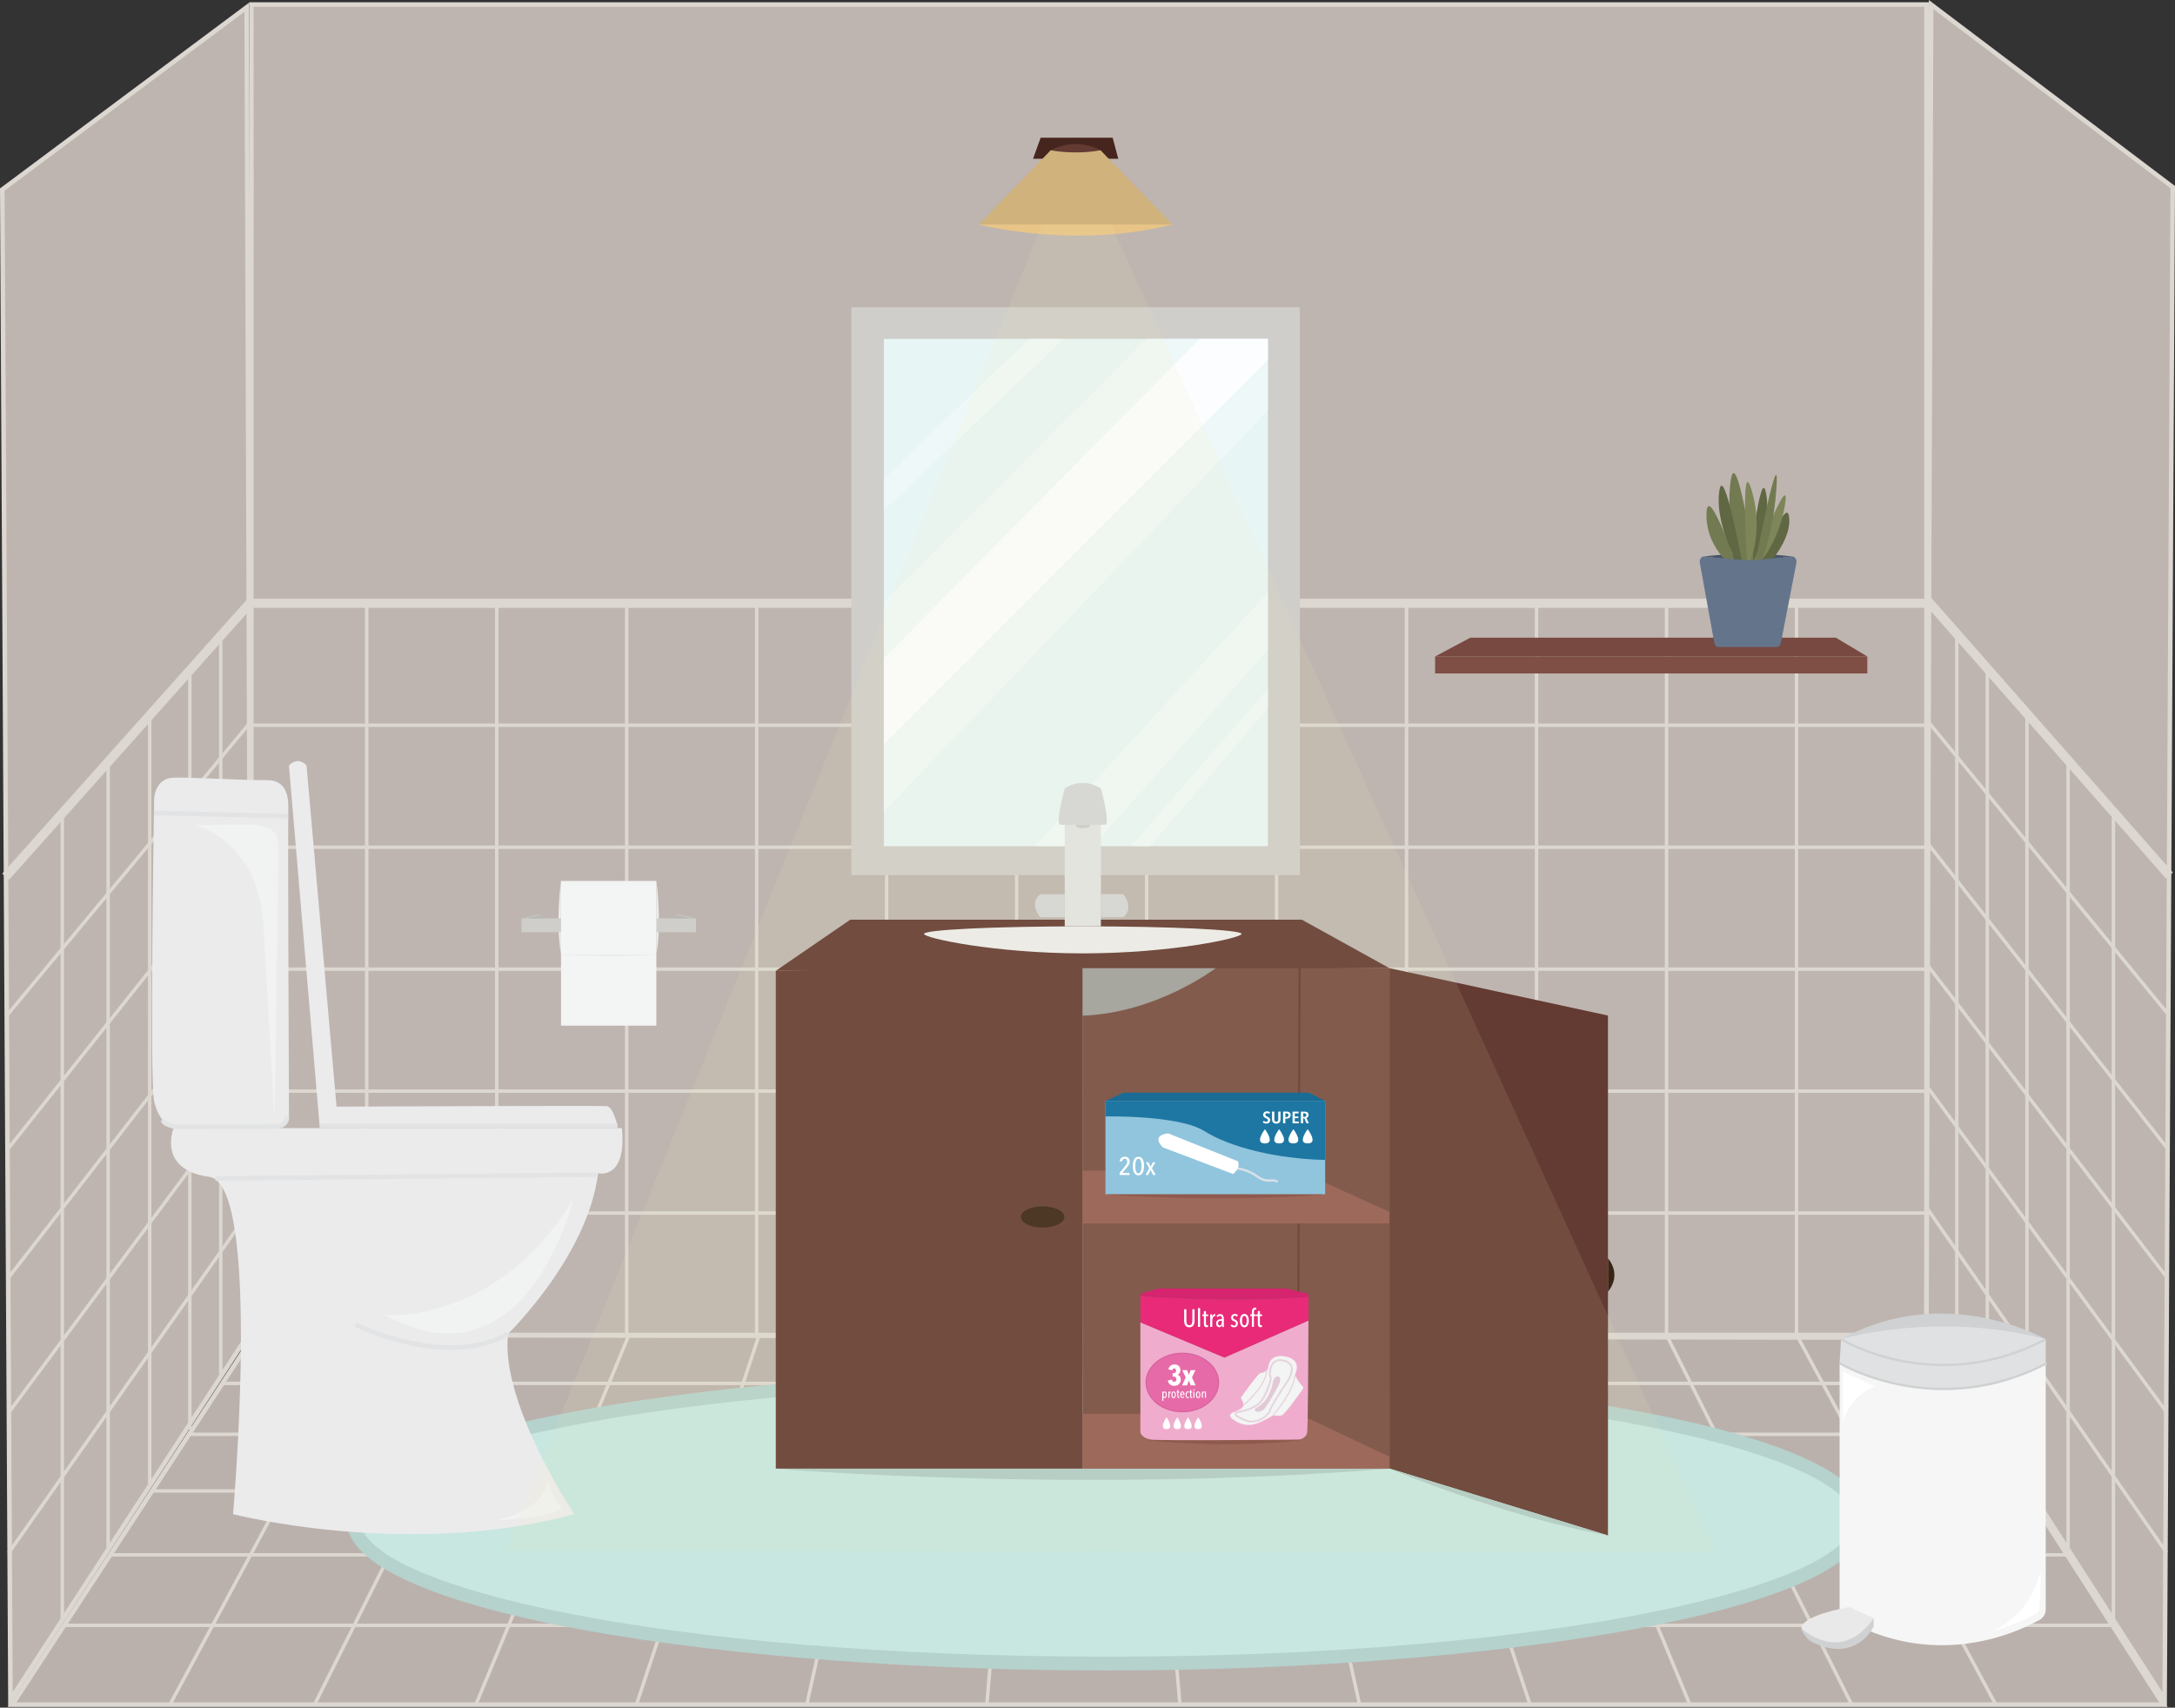 <svg id="badevaerelse" xmlns="http://www.w3.org/2000/svg" viewBox="0 0 474.76 372.7">
  <rect x="0" y="0" width="474.76" height="372.7" fill="#333333" stroke="none"/>
  <defs>
    <style>
      .cls-1 {
        fill: #bab1ad;
      }

      .cls-2 {
        fill: #7e8659;
      }

      .cls-3 {
        fill: #d9dfe8;
      }

      .cls-4 {
        fill: #e6d3dd;
      }

      .cls-5 {
        fill: #9e9f9d;
      }

      .cls-6 {
        fill: #45251d;
      }

      .cls-7 {
        fill: #e76aa8;
      }

      .cls-8 {
        fill: #e9e9ea;
      }

      .cls-9 {
        fill: #cfceca;
      }

      .cls-10 {
        fill: #f6f6f6;
      }

      .cls-11 {
        fill: #b5d2cd;
      }

      .cls-12 {
        fill: #eff8f8;
      }

      .cls-13 {
        fill: #d4256e;
      }

      .cls-14 {
        fill: none;
        stroke: #cfd1d2;
        stroke-miterlimit: 10;
        stroke-width: .5px;
      }

      .cls-15 {
        fill: #cacbcd;
      }

      .cls-16 {
        fill: #90c5dd;
      }

      .cls-17 {
        fill: #e82a78;
      }

      .cls-18 {
        fill: #ebebec;
      }

      .cls-19 {
        fill: #f1f2f2;
      }

      .cls-20 {
        fill: #784940;
      }

      .cls-21 {
        fill: #afcbc6;
      }

      .cls-22 {
        fill: #8f594e;
      }

      .cls-23 {
        fill: #3a2515;
      }

      .cls-24 {
        fill: #ededee;
      }

      .cls-25 {
        fill: #fff;
      }

      .cls-26 {
        fill: #5f6743;
      }

      .cls-27 {
        fill: #d7639d;
      }

      .cls-28 {
        fill: #e2e3e4;
      }

      .cls-29 {
        fill: #f3f4f4;
      }

      .cls-30 {
        fill: #c4c4c1;
      }

      .cls-31 {
        fill: #1e77a3;
      }

      .cls-32 {
        fill: #d4d6d7;
      }

      .cls-33 {
        fill: #b9b9b6;
      }

      .cls-34 {
        opacity: .1;
      }

      .cls-35 {
        fill: #d0b37c;
      }

      .cls-36 {
        fill: #e8f5f5;
      }

      .cls-37 {
        fill: #485568;
      }

      .cls-38 {
        fill: #f0accd;
      }

      .cls-39 {
        fill: #764b42;
      }

      .cls-40 {
        fill: #e1c9d5;
      }

      .cls-41 {
        fill: #64748b;
      }

      .cls-42 {
        fill: #945b51;
      }

      .cls-43 {
        fill: #e8c487;
      }

      .cls-44 {
        fill: #dcd7d0;
      }

      .cls-45 {
        fill: #f7e9af;
      }

      .cls-46 {
        fill: #cfd1d2;
      }

      .cls-47 {
        fill: #7f4e44;
      }

      .cls-48 {
        fill: #e0e1e2;
      }

      .cls-49 {
        fill: #beb5b0;
      }

      .cls-50 {
        fill: #fbfdff;
      }

      .cls-51 {
        fill: #1a6c95;
      }

      .cls-52 {
        fill: #c7e7e0;
      }

      .cls-53 {
        fill: #633b33;
      }

      .cls-54 {
        fill: #727a51;
      }

      .cls-55 {
        fill: #a59d9a;
      }
    </style>
  </defs>
  <g id="baggrund">
    <g id="sidevaeg_venstre">
      <g>
        <polygon class="cls-49" points="53.85 1.6 .5 41.37 2.28 370.97 54.87 290.24 53.85 1.6"/>
        <path class="cls-44" d="M1.79,372.64L0,41.12,54.34.6l1.03,289.78-.08.12L1.79,372.64ZM1,41.62l1.77,327.68,51.59-79.21L53.35,2.59,1,41.62Z"/>
      </g>
      <g>
        <line class="cls-55" x1="54.78" y1="263.85" x2="1.86" y2="338.94"/>
        <rect class="cls-44" x="-17.61" y="301.02" width="91.86" height=".75" transform="translate(-234.45 151.08) rotate(-54.86)"/>
      </g>
      <g>
        <line class="cls-55" x1="54.78" y1="237.27" x2="1.78" y2="308.39"/>
        <rect class="cls-44" x="-16.07" y="272.45" width="88.69" height=".75" transform="translate(-207.54 132.74) rotate(-53.37)"/>
      </g>
      <g>
        <line class="cls-55" x1="54.78" y1="210.68" x2="1.78" y2="278.91"/>
        <rect class="cls-44" x="-14.91" y="244.42" width="86.39" height=".75" transform="translate(-182.46 117.07) rotate(-52.19)"/>
      </g>
      <g>
        <line class="cls-55" x1="54.78" y1="184.1" x2="1.86" y2="250.57"/>
        <rect class="cls-44" x="-14.16" y="216.96" width="84.96" height=".75" transform="translate(-159.41 104.22) rotate(-51.5)"/>
      </g>
      <g>
        <line class="cls-55" x1="54.66" y1="157.65" x2="1.48" y2="221.65"/>
        <rect class="cls-44" x="-13.54" y="189.27" width="83.22" height=".75" transform="translate(-135.74 90.05) rotate(-50.28)"/>
      </g>
      <g>
        <line class="cls-55" x1="54.87" y1="131.25" x2="1.23" y2="191.36"/>
        <rect class="cls-44" x="-12.23" y="160.31" width="80.56" height="2" transform="translate(-110.97 74.81) rotate(-48.25)"/>
      </g>
      <rect class="cls-44" x="13.22" y="178.12" width=".75" height="175.48"/>
      <rect class="cls-44" x="23.23" y="165.81" width=".75" height="172.43"/>
      <rect class="cls-44" x="32.3" y="156.21" width=".75" height="168.09"/>
      <rect class="cls-44" x="41.06" y="145.47" width=".75" height="166.49"/>
      <rect class="cls-44" x="47.81" y="137.74" width=".75" height="162.76"/>
    </g>
    <g id="bagvaeg">
      <g>
        <rect class="cls-49" x="54.87" y="1" width="365.65" height="290.37"/>
        <path class="cls-44" d="M421.01,291.88H54.37V.5h366.65v291.37ZM55.37,290.88h364.65V1.5H55.37v289.37Z"/>
      </g>
      <rect class="cls-44" x="54.64" y="130.67" width="365.88" height="2"/>
      <rect class="cls-44" x="54.75" y="157.91" width="365.88" height=".75"/>
      <rect class="cls-44" x="54.75" y="184.53" width="365.88" height=".75"/>
      <rect class="cls-44" x="54.64" y="211.15" width="365.88" height=".75"/>
      <rect class="cls-44" x="54.64" y="237.76" width="365.88" height=".75"/>
      <rect class="cls-44" x="54.64" y="264.38" width="365.88" height=".75"/>
      <rect class="cls-44" x="79.67" y="131.67" width=".75" height="159.71"/>
      <rect class="cls-44" x="108.05" y="131.67" width=".75" height="159.71"/>
      <rect class="cls-44" x="136.42" y="131.67" width=".75" height="159.71"/>
      <rect class="cls-44" x="164.79" y="131.67" width=".75" height="159.71"/>
      <rect class="cls-44" x="193.16" y="131.67" width=".75" height="159.71"/>
      <rect class="cls-44" x="221.54" y="131.67" width=".75" height="159.71"/>
      <rect class="cls-44" x="249.91" y="131.67" width=".75" height="159.71"/>
      <rect class="cls-44" x="278.28" y="131.67" width=".75" height="159.71"/>
      <rect class="cls-44" x="306.65" y="131.67" width=".75" height="159.71"/>
      <rect class="cls-44" x="335.02" y="131.67" width=".75" height="159.71"/>
      <rect class="cls-44" x="363.4" y="131.67" width=".75" height="159.71"/>
      <rect class="cls-44" x="391.77" y="131.67" width=".75" height="159.71"/>
    </g>
    <g id="sidevaeg_hoejre">
      <g>
        <polygon class="cls-49" points="421.52 1 474.26 40.84 472.5 371.01 420.51 290.14 421.52 1"/>
        <path class="cls-44" d="M472.99,372.7l-52.98-82.41v-.15S421.03,0,421.03,0l53.73,40.59v.25s-1.77,331.86-1.77,331.86ZM421.02,290l51,79.33,1.75-328.24L422.02,2l-1.01,287.99Z"/>
      </g>
      <g>
        <line class="cls-55" x1="420.6" y1="263.71" x2="472.92" y2="338.93"/>
        <rect class="cls-44" x="446.39" y="255.51" width=".75" height="91.62" transform="translate(-92.06 309.01) rotate(-34.82)"/>
      </g>
      <g>
        <line class="cls-55" x1="420.6" y1="237.08" x2="472.99" y2="308.32"/>
        <rect class="cls-44" x="446.42" y="228.48" width=".75" height="88.43" transform="translate(-74.71 317.69) rotate(-36.33)"/>
      </g>
      <g>
        <line class="cls-55" x1="420.6" y1="210.45" x2="472.99" y2="278.79"/>
        <rect class="cls-44" x="446.42" y="201.56" width=".75" height="86.11" transform="translate(-56.62 322.3) rotate(-37.47)"/>
      </g>
      <g>
        <line class="cls-55" x1="420.6" y1="183.82" x2="472.92" y2="250.41"/>
        <rect class="cls-44" x="446.39" y="174.77" width=".75" height="84.68" transform="translate(-38.68 322.38) rotate(-38.15)"/>
      </g>
      <g>
        <line class="cls-55" x1="420.72" y1="157.32" x2="473.3" y2="221.43"/>
        <rect class="cls-44" x="446.63" y="147.92" width=".75" height="82.92" transform="translate(-18.71 326.42) rotate(-39.36)"/>
      </g>
      <g>
        <line class="cls-55" x1="420.64" y1="130.93" x2="473.54" y2="191.09"/>
        <rect class="cls-44" x="446.09" y="120.96" width="2" height="80.11" transform="translate(5.02 335.35) rotate(-41.33)"/>
      </g>
      <g>
        <line class="cls-55" x1="461.31" y1="353.61" x2="461.31" y2="177.83"/>
        <rect class="cls-44" x="460.94" y="177.83" width=".75" height="175.78"/>
      </g>
      <g>
        <line class="cls-55" x1="451.42" y1="338.23" x2="451.42" y2="165.5"/>
        <rect class="cls-44" x="451.05" y="165.5" width=".75" height="172.73"/>
      </g>
      <g>
        <line class="cls-55" x1="442.45" y1="324.27" x2="442.45" y2="155.88"/>
        <rect class="cls-44" x="442.07" y="155.88" width=".75" height="168.38"/>
      </g>
      <g>
        <line class="cls-55" x1="433.79" y1="311.91" x2="433.79" y2="145.13"/>
        <rect class="cls-44" x="433.41" y="145.13" width=".75" height="166.78"/>
      </g>
      <g>
        <line class="cls-55" x1="427.12" y1="300.42" x2="427.12" y2="137.38"/>
        <rect class="cls-44" x="426.75" y="137.38" width=".75" height="163.05"/>
      </g>
    </g>
    <g id="gulv">
      <g>
        <polygon class="cls-1" points="2.66 372.06 55.45 291.38 420.76 291.95 472.21 372.06 2.66 372.06"/>
        <path class="cls-44" d="M473.12,372.55H1.74l53.44-81.68h.27l365.59.58,52.08,81.1ZM3.59,371.55h467.7l-50.8-79.1-364.77-.58L3.59,371.55Z"/>
      </g>
      <g>
        <line class="cls-55" x1="37.23" y1="371.77" x2="80.39" y2="291.66"/>
        <rect class="cls-44" x="13.32" y="331.34" width="90.99" height=".75" transform="translate(-261.14 226.23) rotate(-61.7)"/>
      </g>
      <g>
        <line class="cls-55" x1="68.63" y1="372.06" x2="108.76" y2="291.95"/>
        <rect class="cls-44" x="43.9" y="331.63" width="89.59" height=".75" transform="translate(-247.88 262.66) rotate(-63.4)"/>
      </g>
      <g>
        <line class="cls-55" x1="103.97" y1="371.83" x2="137.13" y2="291.73"/>
        <rect class="cls-44" x="77.21" y="331.41" width="86.69" height=".75" transform="translate(-232.11 316.23) rotate(-67.51)"/>
      </g>
      <g>
        <line class="cls-55" x1="138.94" y1="372.06" x2="165.51" y2="291.95"/>
        <rect class="cls-44" x="110.03" y="331.63" width="84.39" height=".75" transform="translate(-210.83 371.88) rotate(-71.64)"/>
      </g>
      <g>
        <line class="cls-55" x1="215.43" y1="371.77" x2="222.25" y2="291.66"/>
        <polygon class="cls-44" points="215.8 371.8 215.05 371.73 221.88 291.63 222.62 291.7 215.8 371.8"/>
      </g>
      <g>
        <line class="cls-55" x1="257.52" y1="371.83" x2="250.7" y2="291.73"/>
        <rect class="cls-44" x="253.74" y="291.59" width=".75" height="80.39" transform="translate(-27.24 22.76) rotate(-4.87)"/>
      </g>
      <g>
        <line class="cls-55" x1="176.14" y1="371.83" x2="193.88" y2="291.73"/>
        <rect class="cls-44" x="143.99" y="331.41" width="82.04" height=".75" transform="translate(-178.91 440.72) rotate(-77.52)"/>
      </g>
      <g>
        <line class="cls-55" x1="435.64" y1="371.98" x2="392.48" y2="291.88"/>
        <rect class="cls-44" x="413.69" y="286.44" width=".75" height="90.99" transform="translate(-107.9 236.11) rotate(-28.31)"/>
      </g>
      <g>
        <line class="cls-55" x1="404.24" y1="372.13" x2="364.11" y2="292.03"/>
        <rect class="cls-44" x="383.8" y="287.28" width=".75" height="89.59" transform="translate(-108.05 207.27) rotate(-26.61)"/>
      </g>
      <g>
        <line class="cls-55" x1="368.9" y1="372.13" x2="335.74" y2="292.03"/>
        <rect class="cls-44" x="351.94" y="288.73" width=".75" height="86.69" transform="translate(-100.23 160.02) rotate(-22.49)"/>
      </g>
      <g>
        <line class="cls-55" x1="333.93" y1="371.98" x2="307.37" y2="291.88"/>
        <rect class="cls-44" x="320.27" y="289.74" width=".75" height="84.39" transform="translate(-88.18 117.79) rotate(-18.35)"/>
      </g>
      <g>
        <line class="cls-55" x1="296.73" y1="371.98" x2="278.99" y2="291.88"/>
        <rect class="cls-44" x="287.49" y="290.91" width=".75" height="82.04" transform="translate(-64.96 70.09) rotate(-12.49)"/>
      </g>
      <rect class="cls-44" x="48.54" y="301.56" width="378.63" height=".75"/>
      <rect class="cls-44" x="41.27" y="312.67" width="393.04" height=".75"/>
      <rect class="cls-44" x="33.19" y="325.03" width="409.06" height=".75"/>
      <rect class="cls-44" x="24.05" y="338.98" width="427.15" height=".75"/>
      <rect class="cls-44" x="13.99" y="354.36" width="447.09" height=".75"/>
    </g>
    <rect class="cls-47" x="313.25" y="143.28" width="94.35" height="3.7"/>
    <polygon class="cls-20" points="313.25 143.28 320.94 139.18 400.73 139.18 407.6 143.28 313.25 143.28"/>
    <path class="cls-37" d="M391.19,121.45c-10.11-1.26-19.22,0-19.22,0l9.48,1.17,9.74-1.17Z"/>
  </g>
  <g id="spejl">
    <rect class="cls-9" x="185.84" y="67.06" width="97.89" height="123.95"/>
    <rect class="cls-36" x="192.93" y="73.97" width="83.82" height="110.7"/>
    <polygon class="cls-12" points="192.93 104.54 224.63 73.97 232.16 73.97 192.93 111.42 192.93 104.54"/>
    <polygon class="cls-12" points="192.93 131.4 250.23 73.97 276.74 73.97 276.74 89.59 192.93 177.13 192.93 131.4"/>
    <polygon class="cls-12" points="251.01 184.67 276.74 154.56 276.74 150.32 246.95 184.67 251.01 184.67"/>
    <polygon class="cls-12" points="276.74 141.85 238.53 184.67 225.9 184.67 276.74 129.32 276.74 141.85"/>
    <polygon class="cls-50" points="192.93 143.67 261.85 73.97 276.74 73.97 276.74 78.56 192.93 162.43 192.93 143.67"/>
  </g>
  <g id="taeppe">
    <g>
      <ellipse class="cls-52" cx="241.6" cy="331.72" rx="164.5" ry="31.37"/>
      <path class="cls-11" d="M241.6,364.59c-81.6,0-166-12.3-166-32.87s84.4-32.87,166-32.87,165.99,12.3,165.99,32.87-84.4,32.87-165.99,32.87ZM241.6,301.84c-97.5,0-163,15.45-163,29.87s65.5,29.87,163,29.87,162.99-15.45,162.99-29.87-65.5-29.87-162.99-29.87Z"/>
    </g>
  </g>
  <g id="skab">
    <polyline class="cls-53" points="236.35 210.66 236.35 320.55 169.34 320.55 169.34 211.88"/>
    <polygon class="cls-53" points="185.6 200.73 284.17 200.73 303.29 211.31 169.34 211.88 185.6 200.73"/>
    <polygon class="cls-39" points="236.31 211.31 236.35 320.55 303.29 320.55 303.29 211.31 236.31 211.31"/>
    <ellipse class="cls-23" cx="227.59" cy="265.61" rx="4.74" ry="2.31"/>
    <path class="cls-23" d="M350.99,274.65s3.16,3.34,0,7.28"/>
    <rect class="cls-53" x="228.74" y="255.26" width="109.57" height=".5" transform="translate(26.91 538.04) rotate(-89.78)"/>
    <polygon class="cls-42" points="303.29 267.03 236.35 267.03 236.35 255.51 283.5 255.51 303.29 264.52 303.29 267.03"/>
    <polygon class="cls-42" points="303.29 320.55 236.33 320.55 236.33 308.58 283.49 308.58 303.29 317.94 303.29 320.55"/>
    <polyline class="cls-53" points="303.29 211.31 350.99 221.65 350.99 335.12 303.29 320.5"/>
    <path class="cls-18" d="M271.01,203.83c0,.91-15.52,4.25-34.66,4.25s-34.66-3.33-34.66-4.25,15.52-1.65,34.66-1.65,34.66.74,34.66,1.65Z"/>
    <path class="cls-28" d="M232.41,202.18v-29.6s3.71-3.82,7.89,0v29.6h-7.89Z"/>
    <path class="cls-32" d="M240.3,195.16h4.91s2.46,3.02,0,5.03h-4.91v-5.03Z"/>
    <path class="cls-32" d="M232.41,200.2h-5.32s-2.67-3.02,0-5.03h5.32v5.03Z"/>
    <path class="cls-32" d="M232.42,172.08s3.62-2.7,7.89,0c0,0,2.19,7.94.87,7.94h-9.69s-1.33.37.93-7.94Z"/>
    <path class="cls-15" d="M234.86,180.02h2.98v.44s-1.31.68-2.98,0v-.44Z"/>
    <path class="cls-5" d="M265.35,211.31s-12.73,9.77-29.04,10.37v-10.37h29.04Z"/>
    <path class="cls-21" d="M169.34,320.55s65.68,5.5,133.96,0h-133.96Z"/>
    <path class="cls-21" d="M303.29,320.55s25.24,10.59,47.7,14.57l-47.7-14.57Z"/>
  </g>
  <g id="toilet">
    <path class="cls-18" d="M50.87,330.47s38.17,9.84,74.49,0c0,0-16.31-24.41-14.45-39.37,0,0,17.42-16.93,19.64-35.04,0,0,6.3,1.57,5.19-9.84H37.9s-3.71,9.06,7.78,10.63c11.49,1.57,5.19,73.63,5.19,73.63Z"/>
    <path class="cls-18" d="M37.41,246.21s-2.73-1.3-3.76-5.9,0-65.94,0-65.94c0,0,.1-4.16,3.76-4.6,2.29-.27,13.99.51,20.97.51,4.7,0,4.61,4.68,4.55,6.72-.13,4.73.15,66.16.15,66.16,0,0,0,3.06-3.04,3.05h-22.63Z"/>
    <path class="cls-18" d="M63.07,167.08l6.7,78.66h65.01s-.9-4.21-2.37-4.33-58.95.12-58.95.12l-6.55-74.45s-1.77-2.18-3.83,0Z"/>
    <g>
      <line class="cls-18" x1="33.59" y1="177.43" x2="62.91" y2="178.13"/>
      <rect class="cls-28" x="47.75" y="163.12" width="1" height="29.32" transform="translate(-130.62 221.8) rotate(-88.64)"/>
    </g>
    <g>
      <line class="cls-18" x1="47.04" y1="257.19" x2="130.24" y2="256.4"/>
      <rect class="cls-28" x="47.03" y="256.29" width="83.21" height="1" transform="translate(-2.5 .88) rotate(-.56)"/>
    </g>
    <path class="cls-28" d="M98.37,294.63c-5.3,0-12.27-1.19-20.98-5.05l.4-.91c11.43,5.06,19.74,5.33,24.7,4.66,5.36-.72,8.06-2.65,8.09-2.67l.59.81c-.28.2-4.47,3.17-12.81,3.17Z"/>
    <rect class="cls-28" x="69.77" y="245.24" width="65.01" height="1"/>
    <g>
      <path class="cls-18" d="M35.61,244.5s.03,1.51,4.9,1.43l19.81-.04s2.33.03,2.33-2.2"/>
      <path class="cls-28" d="M40.1,246.43c-4.71,0-4.99-1.59-4.99-1.92l1-.07s.37,1.06,4.39.98l19.82-.04h0s.89,0,1.41-.53c.28-.28.42-.67.42-1.17h1c0,.78-.24,1.41-.72,1.89-.83.82-2.05.82-2.11.81l-19.8.04c-.14,0-.27,0-.4,0Z"/>
    </g>
    <path class="cls-19" d="M59.92,244.27l.89-58.73c0-.48-.19-2.64-.4-3.07-1.81-3.7-8.41-2.18-17.94-2.42,0,0,14.23,3.09,15.06,22.76l2.39,41.46Z"/>
    <path class="cls-19" d="M84.02,287.02s24.36,2.24,41.08-25.25c0,0-10.03,42.19-41.08,25.25Z"/>
    <path class="cls-19" d="M108.46,331.88s10.49-2.23,10.95-8.6c0,0,1.28,3.48,2.97,5.49s-13.92,3.11-13.92,3.11Z"/>
  </g>
  <g id="lampe">
    <polygon class="cls-6" points="225.49 34.65 227.16 30.06 242.87 30.06 244.1 34.65 225.49 34.65"/>
    <path class="cls-43" d="M213.66,49s20.67,5.44,42.26,0"/>
    <g class="cls-34">
      <polygon class="cls-45" points="234.52 31.44 110.43 338.39 374.45 338.72 234.52 31.44"/>
    </g>
    <polygon class="cls-35" points="213.66 49 255.92 49 240.2 32.77 229.37 32.77 213.66 49"/>
    <path class="cls-53" d="M229.34,32.79s5.12,1.08,10.9,0c0,0-5.02-3.04-10.9,0Z"/>
  </g>
  <g id="skraldespand">
    <path class="cls-10" d="M401.55,297.45s22.5,12.37,44.99,0v53.82c0,.93-.49,1.79-1.3,2.25-4.94,2.79-23.28,11.4-43.69-.79v-55.29Z"/>
    <path class="cls-48" d="M401.55,297.45l.32-5.15s21.01-11.17,44.67,0v5.15s-18.23,13.19-44.99,0Z"/>
    <path class="cls-46" d="M401.88,292.3s20.69-6.29,44.67,0c0,0-21.92-12.64-44.67,0Z"/>
    <path class="cls-14" d="M446.54,292.3c-24.01,12.65-44.67,0-44.67,0"/>
    <path class="cls-14" d="M446.8,297.53c-24.32,12.65-45.25,0-45.25,0"/>
    <path class="cls-8" d="M408.99,353.17s-3.09,9.26-12.78,4.85,7.49-7.27,7.49-7.27l5.29,2.42Z"/>
    <path class="cls-46" d="M408.99,353.17v1.81s-3.58,7.92-13.01,3.63c-.11-.05-.72-.37-.83-.45-.64-.44-1.96-2.09-1.9-2.73,0,0,8.57,8.09,15.75-2.25Z"/>
    <path class="cls-25" d="M433.41,356.53s9.46-2.51,12.05-13.88c0,0-.13,8.38-.44,8.93s-3.03,2.41-11.61,4.95Z"/>
    <path class="cls-25" d="M402.26,299.33l6.91,3.22s-5.42,2.06-6.9,7.81v-11.04Z"/>
  </g>
  <g id="reol">
    <path class="cls-26" d="M381.69,125.37s5.11-9.78,3.86-17.43-3.86,17.43-3.86,17.43Z"/>
    <path class="cls-54" d="M379.6,124.86s-7.19-4.47-7.11-12.52,7.11,12.52,7.11,12.52Z"/>
    <path class="cls-26" d="M383.45,125.87s7.59-6.74,7.1-12.78-7.1,12.78-7.1,12.78Z"/>
    <path class="cls-54" d="M383.72,128.15s-7.25-8.16-6.11-21.78c1.14-13.62,6.11,21.78,6.11,21.78Z"/>
    <path class="cls-2" d="M381.42,123.98s3.77-6.85,1.04-16.61c-2.73-9.75-1.04,16.61-1.04,16.61Z"/>
    <path class="cls-2" d="M381.71,125.37s6.06-4.7,7.86-14.84c1.8-10.14-7.86,14.84-7.86,14.84Z"/>
    <path class="cls-54" d="M382.17,127.73s4.57-7.25,5.57-20.88c1-13.63-5.57,20.88-5.57,20.88Z"/>
    <path class="cls-26" d="M380.85,125.87s-6.51-10.07-5.61-18.29,5.61,18.29,5.61,18.29Z"/>
    <path class="cls-41" d="M371.04,122.84l3.16,17.48c.1.53.48.9.93.9h12.67c.44,0,.83-.37.93-.89l3.39-17.48c.14-.72-.31-1.41-.93-1.41,0,0-7.08.82-9.48.82s-9.74-.82-9.74-.82c-.61,0-1.06.68-.93,1.39Z"/>
  </g>
  <g id="hotspots">
    <g id="bind">
      <path class="cls-22" d="M250.33,314.34s16.98,1.95,33.92,0h-33.92Z"/>
      <g>
        <path class="cls-13" d="M284.9,282.19c.96.2.73.89.73.89-18.01,1.31-36.03-.14-36.7-.19.08-.68.38-.7.38-.7l3.65-.98h27.73c.07,0,.13,0,.19.03.53.13,3.16.78,4.02.95Z"/>
        <path class="cls-17" d="M285.62,283.08v5.15s-.02,0-.02,0c0-3.07.02-5.16.02-5.16Z"/>
        <path class="cls-17" d="M285.62,283.08s0,2.09-.02,5.16l-18.34,8.08-18.35-7.69c0-2.92,0-4.99,0-5.26v-.13c0-.14,0-.25.02-.35.67.05,18.69,1.5,36.7.19Z"/>
        <path class="cls-38" d="M267.27,296.32l18.34-8.08c-.03,8.19-.11,23.35-.28,24.37-.23,1.41-1.77,1.57-1.77,1.57,0,0-30.39.33-32.4,0s-2.24-1.57-2.24-1.57c0,0,.02-15.55,0-23.98l18.35,7.69Z"/>
        <path class="cls-17" d="M248.91,282.89h.02c0,.1-.02.22-.02.35v-.35Z"/>
        <path class="cls-17" d="M248.92,288.63h0v-5.26c0,.27.02,2.34,0,5.26Z"/>
      </g>
      <g>
        <path class="cls-25" d="M260.68,288.83c-.04.17-.1.32-.19.45-.09.13-.21.23-.35.3-.14.07-.32.11-.53.11s-.39-.04-.53-.11c-.14-.07-.26-.18-.35-.3-.09-.13-.15-.28-.19-.45-.04-.17-.06-.35-.06-.55v-2.52h.48v2.47c0,.13,0,.26.03.38s.05.23.1.32c.05.09.11.17.2.23.08.06.19.08.32.08s.23-.03.32-.08c.08-.06.15-.13.2-.23.05-.09.08-.2.1-.32s.03-.25.03-.38v-2.47h.48v2.52c0,.2-.02.38-.06.55Z"/>
        <path class="cls-25" d="M261.5,289.6v-4.1h.46v4.1h-.46Z"/>
        <path class="cls-25" d="M263.55,289.65c-.06.01-.13.02-.19.02-.21,0-.35-.07-.44-.2s-.13-.32-.13-.56v-1.66h-.34v-.37h.34v-.73h.45v.73h.48v.37h-.48v1.56c0,.16.02.27.07.34.05.07.12.11.21.11.03,0,.07,0,.1-.01s.07-.02.09-.03v.37s-.08.04-.14.05Z"/>
        <path class="cls-25" d="M264.85,286.94c.1-.1.22-.16.36-.16.03,0,.05,0,.06,0l-.02.48s-.03,0-.04,0c-.01,0-.03,0-.05,0-.09,0-.16.03-.23.08-.07.06-.12.13-.17.22-.04.09-.08.19-.1.31-.02.11-.04.23-.04.35v1.38h-.46v-2.03c0-.11,0-.23,0-.35,0-.12,0-.24-.02-.34h.43c.01.09.02.18.02.28,0,.1,0,.19,0,.28h.01c.05-.23.12-.39.23-.5Z"/>
        <path class="cls-25" d="M266.81,289.6c-.01-.08-.03-.17-.03-.25,0-.08-.01-.15-.01-.2h-.01c-.04.16-.11.29-.21.38-.1.09-.24.14-.42.14-.07,0-.15-.01-.23-.04-.08-.03-.15-.08-.21-.14-.06-.07-.11-.15-.16-.25-.04-.1-.06-.23-.06-.37,0-.2.03-.36.1-.48.07-.12.16-.22.26-.29s.22-.12.35-.14c.13-.03.25-.04.37-.04h.18v-.12c0-.21-.04-.37-.12-.46-.08-.1-.19-.14-.33-.14-.1,0-.19.02-.28.08-.09.05-.16.12-.22.2l-.23-.29c.09-.12.21-.22.35-.28.14-.07.28-.1.42-.1.15,0,.28.03.39.08s.19.12.25.22c.06.1.11.22.14.36.03.14.04.3.04.49v1.1c0,.09,0,.2.01.31,0,.11.02.2.03.26h-.38ZM266.74,288.26h-.2c-.08,0-.16,0-.24.02-.08.01-.15.04-.21.08s-.11.1-.15.17c-.04.07-.06.16-.06.28,0,.17.04.29.11.37s.15.12.25.12.17-.03.23-.08c.06-.06.11-.13.15-.21.04-.09.07-.18.08-.28.02-.1.02-.2.02-.3v-.16Z"/>
        <path class="cls-25" d="M269.97,287.39c-.05-.07-.11-.13-.18-.17s-.16-.07-.26-.07-.19.04-.26.11-.1.17-.1.3.03.22.1.28c.07.06.18.11.32.17.08.03.15.06.22.11.07.04.14.09.2.16.06.07.11.14.14.23.04.09.05.19.05.32,0,.14-.02.27-.06.37-.04.11-.1.2-.17.27-.07.07-.16.13-.26.17s-.21.06-.33.06c-.16,0-.31-.03-.44-.1-.13-.07-.24-.16-.33-.27l.27-.3c.06.08.13.14.21.2s.18.08.31.08.21-.04.27-.12c.07-.08.1-.19.1-.33,0-.08-.01-.14-.04-.2-.03-.05-.06-.1-.1-.14s-.09-.07-.15-.1c-.06-.03-.12-.05-.19-.08s-.13-.06-.2-.09-.13-.08-.18-.14c-.05-.06-.1-.13-.13-.22s-.05-.19-.05-.31.02-.23.06-.33.1-.18.17-.25c.07-.07.16-.12.25-.16s.2-.06.31-.06c.16,0,.3.03.42.08.12.06.21.13.29.22l-.26.3Z"/>
        <path class="cls-25" d="M272.6,288.24c0,.22-.02.41-.07.59-.04.18-.11.33-.19.46-.08.13-.19.23-.31.3-.12.07-.26.11-.41.11s-.29-.04-.41-.11c-.12-.07-.22-.17-.31-.3-.08-.13-.15-.28-.19-.46s-.07-.37-.07-.59.02-.42.07-.6c.04-.18.11-.33.19-.46.08-.13.18-.23.31-.3.12-.07.26-.11.41-.11s.29.04.41.11c.12.07.22.17.31.3.08.13.15.28.19.46.04.18.07.38.07.6ZM272.13,288.24c0-.15,0-.29-.03-.41-.02-.13-.05-.24-.09-.33s-.1-.17-.16-.22-.14-.08-.23-.08-.16.03-.23.08-.12.13-.16.22-.07.2-.09.33c-.02.13-.03.27-.03.41s0,.29.03.41c.02.13.05.24.09.33s.09.17.16.22.14.08.23.08.17-.03.23-.08.12-.13.16-.22.07-.2.09-.33c.02-.13.03-.26.03-.41Z"/>
        <path class="cls-25" d="M274.23,285.82s-.1-.03-.16-.03c-.07,0-.13.02-.18.05-.05.03-.08.08-.11.13-.03.05-.05.12-.06.19-.01.07-.02.14-.02.22v.49h.44v.37h-.43v2.35h-.45v-2.35h-.35v-.37h.35v-.5c0-.14.01-.27.04-.39.03-.12.07-.22.13-.31.06-.09.14-.15.23-.2s.21-.07.34-.07c.04,0,.08,0,.12,0s.08.02.12.03l-.03.38Z"/>
        <path class="cls-25" d="M275.32,289.65c-.06.01-.13.02-.19.02-.21,0-.35-.07-.44-.2s-.13-.32-.13-.56v-1.66h-.34v-.37h.34v-.73h.45v.73h.48v.37h-.48v1.56c0,.16.02.27.07.34.05.07.12.11.21.11.03,0,.07,0,.1-.01s.07-.02.09-.03v.37s-.08.04-.14.05Z"/>
      </g>
      <path class="cls-29" d="M276.84,298.42s.06-3.09,3.8-2.34,2.06,3.84,2.06,3.84c0,0,.2,1.18,1.63,2.65.15.15.18.4.05.58-.87,1.25-4.12,5.83-4.66,5.77,0,0-.41.1-1.87,0,0,0-2.65,1.7-4.41,2,0,0-1.97.49-4-.93,0,0-2.08-1.17-.03-1.82,0,0,2.03-.69,2.01-1.47,0,0,.11-.38-.52-1.49-.02-.03-.04-.12-.02-.15.12-.26,3.89-5.54,4.27-5.37,0,0,1.62-.24,1.68-1.26Z"/>
      <g>
        <path class="cls-29" d="M270.37,308.16s2.69-.41,4.25-1.66,3.01-5.5,2.71-5.87-.44-4.43,2.85-3.68,1.04,4.24,1.04,4.24c0,0-3.88,5.63-4.11,6.97,0,0-1.64,2.56-4.71,2.02,0,0-4.43-1.53-2.03-2.02Z"/>
        <path class="cls-4" d="M273.22,310.46c-.27,0-.56-.02-.86-.08-.91-.31-2.95-1.09-2.91-1.81.02-.38.51-.53.88-.6h0s2.66-.42,4.16-1.62c1.52-1.21,2.81-5.2,2.67-5.61-.24-.28-.34-1.93.34-3.03.39-.63,1.18-1.3,2.72-.95.92.21,1.53.65,1.79,1.31.56,1.37-.58,3.16-.63,3.23-1.34,1.94-3.91,5.87-4.08,6.89l-.03.07s-1.44,2.19-4.05,2.19ZM270.41,308.36c-.52.11-.55.23-.55.23-.02.26,1.23.92,2.61,1.4,2.71.47,4.26-1.62,4.46-1.91.3-1.43,3.98-6.77,4.14-7,0-.01,1.07-1.68.59-2.86-.22-.53-.72-.89-1.51-1.07-1.01-.23-1.76,0-2.23.68-.67.97-.54,2.5-.42,2.68.08.09.1.24.07.48-.11,1.08-1.36,4.51-2.81,5.67-1.57,1.25-4.17,1.67-4.34,1.7Z"/>
      </g>
      <g>
        <path class="cls-29" d="M271.44,306.69s4.98-4.23,5.06-7.59"/>
        <path class="cls-4" d="M271.52,306.79l-.16-.19s4.94-4.23,5.02-7.5h.25c-.07,3.39-4.9,7.52-5.1,7.69Z"/>
      </g>
      <g>
        <path class="cls-29" d="M277.86,308.92s4.49-4.91,4.85-9"/>
        <path class="cls-4" d="M277.95,309l-.18-.17s4.46-4.93,4.82-8.93l.25.02c-.36,4.09-4.7,8.88-4.88,9.08Z"/>
      </g>
      <path class="cls-40" d="M274.46,307.14s2.48-1.16,3.29-5.05c0,0,.25-1.87,1.26-1.65s0,2.04,0,2.04c0,0-1.61,3.13-2.76,4.66,0,0-.67,1.08-1.79.99,0,0-1.29-.32,0-.99Z"/>
      <g>
        <ellipse class="cls-7" cx="258.08" cy="301.74" rx="7.92" ry="6.39"/>
        <path class="cls-27" d="M258.08,308.25c-4.43,0-8.04-2.92-8.04-6.51s3.61-6.51,8.04-6.51,8.04,2.92,8.04,6.51-3.61,6.51-8.04,6.51ZM258.08,295.48c-4.3,0-7.79,2.81-7.79,6.26s3.5,6.26,7.79,6.26,7.79-2.81,7.79-6.26-3.5-6.26-7.79-6.26Z"/>
      </g>
      <path class="cls-25" d="M254.63,309.34s-1.82,2.58,0,2.58,0-2.58,0-2.58Z"/>
      <path class="cls-25" d="M256.97,309.34s-1.82,2.58,0,2.58,0-2.58,0-2.58Z"/>
      <path class="cls-25" d="M259.32,309.34s-1.82,2.58,0,2.58,0-2.58,0-2.58Z"/>
      <path class="cls-25" d="M261.54,309.34s-1.82,2.58,0,2.58,0-2.58,0-2.58Z"/>
      <g>
        <path class="cls-25" d="M257.75,301.06c0,.23-.04.43-.11.6s-.17.32-.3.44-.27.21-.44.27c-.17.06-.35.09-.55.09-.36,0-.67-.09-.93-.28-.26-.19-.43-.47-.51-.86l.88-.23c.03.15.09.27.18.36.08.09.2.14.34.14.08,0,.15-.02.21-.05.06-.03.11-.08.15-.13.04-.05.07-.12.09-.19.02-.07.03-.14.03-.21,0-.19-.06-.34-.17-.43s-.26-.14-.44-.14h-.22v-.75h.25c.17,0,.29-.05.38-.15s.13-.24.13-.41c0-.11-.03-.22-.1-.32-.07-.1-.17-.15-.31-.15-.12,0-.21.04-.28.12-.07.08-.12.18-.15.3l-.86-.22c.05-.19.12-.36.22-.49s.2-.25.32-.33c.12-.09.25-.15.39-.19.14-.04.29-.06.43-.06.16,0,.32.03.47.08.15.05.29.13.41.23.12.1.22.23.29.38.07.15.11.33.11.53,0,.26-.06.48-.17.66-.11.18-.26.3-.44.36v.02c.21.06.38.18.51.37.12.19.19.4.19.65Z"/>
        <path class="cls-25" d="M258.81,300.63l-.73-1.58h1.05l.37,1.02.39-1.02h1.04l-.75,1.58.8,1.73h-1.07l-.41-1.05-.39,1.05h-1.08l.79-1.73Z"/>
      </g>
      <g>
        <path class="cls-25" d="M253.94,303.73v.21h0c.02-.07.06-.14.1-.18.05-.05.12-.07.21-.07.07,0,.13.02.18.06s.1.09.14.15c.04.06.06.14.08.23s.03.19.03.29,0,.2-.03.29c-.02.09-.04.16-.08.23-.04.06-.08.11-.14.15s-.12.05-.19.05c-.08,0-.14-.02-.2-.07-.05-.05-.09-.1-.11-.18h0v.85h-.23v-2.01h.22ZM253.94,304.41c0,.07,0,.14.02.21.01.06.03.12.05.17s.05.08.08.11c.03.03.07.04.11.04s.08-.01.11-.04c.03-.03.06-.06.08-.11s.04-.1.05-.17c0-.06.01-.13.01-.21s0-.14-.01-.2-.03-.12-.05-.17-.05-.08-.08-.11-.07-.04-.11-.04-.08.01-.11.04-.06.06-.08.11-.04.1-.05.17-.02.13-.02.2Z"/>
        <path class="cls-25" d="M255.36,303.76c.05-.05.11-.08.18-.08.01,0,.03,0,.03,0v.24s-.03,0-.03,0-.02,0-.02,0c-.04,0-.08.01-.11.04-.03.03-.06.06-.08.11-.02.05-.04.1-.05.15-.01.06-.02.12-.02.18v.69h-.23v-1.02c0-.05,0-.11,0-.17s0-.12,0-.17h.22s0,.09.01.14,0,.1,0,.14h0c.02-.11.06-.2.11-.25Z"/>
        <path class="cls-25" d="M256.66,304.42c0,.11-.01.21-.03.3-.02.09-.05.16-.1.23-.04.06-.09.11-.15.15s-.13.05-.21.05-.14-.02-.2-.05c-.06-.04-.11-.08-.15-.15-.04-.06-.07-.14-.1-.23-.02-.09-.03-.19-.03-.3s.01-.21.03-.3c.02-.09.05-.17.09-.23.04-.06.09-.11.15-.15.06-.04.13-.05.21-.05s.15.02.21.05c.06.04.11.08.15.15.04.06.07.14.1.23.02.09.03.19.03.3ZM256.43,304.41c0-.07,0-.14-.01-.21s-.03-.12-.05-.17-.05-.08-.08-.11-.07-.04-.11-.04-.08.01-.11.04-.06.06-.08.11-.04.1-.05.17-.01.13-.01.21,0,.14.01.21c0,.06.03.12.05.17s.05.08.08.11c.03.03.07.04.11.04s.08-.01.12-.04c.03-.03.06-.06.08-.11s.04-.1.04-.17c0-.06.01-.13.01-.21Z"/>
        <path class="cls-25" d="M257.38,305.12s-.06.01-.1.01c-.1,0-.18-.03-.22-.1s-.07-.16-.07-.28v-.83h-.17v-.19h.17v-.36h.22v.36h.24v.19h-.24v.78c0,.08.01.14.04.17.02.04.06.05.1.05.02,0,.03,0,.05,0,.02,0,.03,0,.05-.01v.18s-.04.02-.07.03Z"/>
        <path class="cls-25" d="M257.84,304.47c0,.07,0,.13.02.18.01.06.03.11.05.15s.05.07.08.1c.03.02.07.04.12.04.06,0,.11-.02.15-.06.04-.04.06-.08.08-.14l.17.1c-.04.09-.09.16-.15.21-.07.06-.15.08-.26.08-.15,0-.27-.06-.36-.19s-.13-.31-.13-.53c0-.11.01-.21.03-.3.02-.09.06-.17.1-.23.04-.06.09-.11.16-.15.06-.04.13-.05.2-.05.08,0,.15.02.21.05.06.04.1.08.14.14.04.06.06.13.08.21.02.08.02.17.02.26v.11h-.71ZM258.33,304.29c0-.12-.02-.21-.05-.29-.04-.07-.09-.11-.17-.11-.05,0-.09.01-.12.04-.03.03-.06.06-.08.1s-.03.08-.04.13-.01.09-.01.12h.48Z"/>
        <path class="cls-25" d="M259.27,305.14c-.08,0-.15-.02-.21-.05-.06-.04-.11-.08-.15-.15-.04-.06-.07-.14-.09-.23-.02-.09-.03-.19-.03-.3s0-.21.03-.3c.02-.09.05-.17.09-.23.04-.06.09-.11.15-.15.06-.04.13-.05.21-.05.07,0,.13.01.18.04s.09.05.12.08l-.12.17s-.05-.05-.08-.06c-.03-.02-.06-.02-.1-.02s-.08.01-.11.04-.06.06-.08.11c-.02.05-.04.1-.05.16s-.02.13-.02.21,0,.15.01.21.03.12.05.16c.02.05.05.08.08.11.03.03.08.04.12.04.04,0,.08,0,.11-.02.03-.02.06-.04.08-.06l.1.18c-.07.08-.17.12-.3.12Z"/>
        <path class="cls-25" d="M260.19,305.12s-.06.01-.1.01c-.1,0-.18-.03-.22-.1s-.07-.16-.07-.28v-.83h-.17v-.19h.17v-.36h.22v.36h.24v.19h-.24v.78c0,.08.01.14.04.17.02.04.06.05.1.05.02,0,.03,0,.05,0,.02,0,.03,0,.05-.01v.18s-.04.02-.07.03Z"/>
        <path class="cls-25" d="M260.75,303.33s-.01.08-.04.11c-.03.03-.06.04-.1.04-.04,0-.08-.01-.1-.04-.03-.03-.04-.07-.04-.11s.01-.08.04-.11c.03-.03.06-.04.1-.04s.08.02.1.04.04.07.04.11ZM260.5,305.09v-1.36h.23v1.36h-.23Z"/>
        <path class="cls-25" d="M262.02,304.42c0,.11-.01.21-.03.3-.02.09-.05.16-.1.23-.04.06-.09.11-.15.15s-.13.05-.21.05-.14-.02-.2-.05c-.06-.04-.11-.08-.15-.15-.04-.06-.07-.14-.1-.23-.02-.09-.03-.19-.03-.3s.01-.21.03-.3c.02-.09.05-.17.09-.23.04-.06.09-.11.15-.15.06-.04.13-.05.21-.05s.15.02.21.05c.06.04.11.08.15.15.04.06.07.14.1.23.02.09.03.19.03.3ZM261.79,304.41c0-.07,0-.14-.01-.21s-.03-.12-.05-.17-.05-.08-.08-.11-.07-.04-.11-.04-.08.01-.11.04-.06.06-.08.11-.04.1-.05.17-.01.13-.01.21,0,.14.01.21c0,.06.03.12.05.17s.05.08.08.11c.03.03.07.04.11.04s.08-.01.12-.04c.03-.03.06-.06.08-.11s.04-.1.04-.17c0-.06.01-.13.01-.21Z"/>
        <path class="cls-25" d="M263.02,305.09v-.87s0-.08,0-.12c0-.04-.01-.08-.03-.11-.01-.03-.03-.06-.06-.08-.02-.02-.06-.03-.1-.03-.04,0-.07.01-.1.03s-.06.05-.08.09c-.02.04-.04.08-.05.13-.01.05-.02.11-.02.17v.78h-.23v-1.02c0-.05,0-.11,0-.17s0-.12,0-.17h.22s0,.09.01.14c0,.05,0,.08,0,.1h0c.03-.08.07-.15.12-.2.06-.05.13-.08.21-.08.07,0,.13.02.17.05.05.03.08.07.11.12.02.05.04.11.05.17,0,.07.01.13.01.2v.87h-.23Z"/>
      </g>
    </g>
    <g id="tamponer">
      <rect class="cls-16" x="241.3" y="240.29" width="47.96" height="20.39"/>
      <polyline class="cls-51" points="289.26 240.29 285.69 238.48 245.21 238.48 241.3 240.29"/>
      <path class="cls-3" d="M278.76,258.15c-.48-.31-.86-.28-1.35-.25-.75.04-1.68.1-3.22-.99-2.38-1.69-4.74-1.71-4.77-1.71h0v-.5c.06.02,2.53,0,5.06,1.8,1.39.99,2.19.94,2.9.9.54-.03,1.04-.06,1.65.33l-.27.42Z"/>
      <path class="cls-25" d="M269.16,256.23s1.7-1.26,1.07-2.77l-15.23-6.09s-3.9.22-1.18,3.05l15.34,5.81Z"/>
      <path class="cls-31" d="M241.3,243.67s15.98-.34,21.6,3.2,15.68,6.04,26.36,6.3v-12.88h-47.96v3.38Z"/>
      <g>
        <path class="cls-25" d="M246.61,253.51c0,.12-.02.24-.05.35-.04.11-.08.22-.14.32-.06.1-.13.21-.21.31-.08.1-.17.21-.26.33l-.95,1.18h1.55v.44h-2.16v-.46l1.21-1.48c.14-.17.25-.34.33-.49.08-.15.12-.31.12-.46,0-.18-.04-.33-.13-.46-.09-.13-.23-.19-.41-.19-.16,0-.3.05-.4.15s-.17.25-.21.44l-.52-.05c.06-.32.19-.56.39-.73.2-.16.46-.25.77-.25.17,0,.33.03.46.08s.25.13.33.22c.09.09.16.21.2.33s.07.27.07.41Z"/>
        <path class="cls-25" d="M249.72,254.49c0,.15,0,.31-.02.46-.01.16-.04.31-.07.46s-.08.29-.14.43c-.06.13-.13.25-.23.35-.09.1-.2.18-.33.24-.13.06-.27.09-.44.09s-.31-.03-.44-.09c-.13-.06-.23-.14-.33-.24-.09-.1-.17-.22-.22-.35-.06-.13-.11-.27-.14-.43s-.06-.31-.07-.46c-.01-.16-.02-.31-.02-.46,0-.22.02-.46.05-.7.03-.24.09-.46.19-.65.09-.2.22-.36.37-.48s.36-.19.62-.19.46.06.62.19.28.29.38.48c.09.19.15.41.19.65.03.24.05.47.05.7ZM249.16,254.49c0-.14,0-.3-.02-.48s-.04-.35-.09-.52c-.04-.16-.11-.3-.2-.42-.09-.11-.21-.17-.36-.17s-.27.06-.36.17c-.09.11-.15.25-.2.42-.05.16-.08.34-.09.52s-.02.34-.02.48c0,.09,0,.2,0,.31,0,.11.02.23.03.35.01.12.04.23.07.34.03.11.07.21.12.3s.11.16.18.21.16.08.26.08.18-.03.26-.08.13-.12.18-.21.09-.19.12-.3.05-.22.07-.34c.01-.12.02-.23.03-.35,0-.11,0-.22,0-.31Z"/>
        <path class="cls-25" d="M250.86,254.98l-.74-1.31h.57l.48.97.47-.97h.55l-.74,1.31.82,1.46h-.58l-.54-1.08-.54,1.08h-.56l.81-1.46Z"/>
      </g>
      <path class="cls-25" d="M276.1,246.46s-2.39,3.1,0,3.1,0-3.1,0-3.1Z"/>
      <path class="cls-25" d="M279.21,246.46s-2.39,3.1,0,3.1,0-3.1,0-3.1Z"/>
      <path class="cls-25" d="M282.32,246.46s-2.39,3.1,0,3.1,0-3.1,0-3.1Z"/>
      <path class="cls-25" d="M285.44,246.46s-2.39,3.1,0,3.1,0-3.1,0-3.1Z"/>
      <g>
        <path class="cls-25" d="M277,243.11c-.11-.11-.24-.17-.41-.17-.05,0-.09,0-.14.02-.04.01-.08.03-.12.06s-.06.07-.09.11c-.02.05-.03.1-.03.16,0,.11.04.19.11.25.07.06.17.11.3.17.07.03.15.07.22.11.08.04.14.09.21.15.06.06.11.13.15.21.04.08.06.17.06.28,0,.12-.02.24-.07.33-.05.1-.11.18-.18.24-.08.07-.17.12-.27.15-.1.03-.21.05-.33.05-.16,0-.32-.03-.46-.08-.14-.06-.25-.12-.33-.21l.27-.32c.06.07.14.12.23.16.09.04.18.06.28.06.11,0,.19-.03.26-.09.07-.06.1-.15.1-.26s-.04-.2-.12-.26c-.08-.06-.19-.12-.32-.18-.08-.03-.16-.07-.23-.11-.07-.04-.13-.09-.19-.15-.05-.06-.1-.12-.13-.2s-.05-.17-.05-.27c0-.13.02-.25.07-.34.05-.09.11-.17.19-.24.08-.06.17-.11.27-.14.1-.03.2-.05.3-.05.15,0,.28.02.4.06.12.04.22.1.3.19l-.28.31Z"/>
        <path class="cls-25" d="M279.47,244.64c-.03.12-.09.22-.16.31-.08.09-.17.16-.29.21s-.26.08-.43.08-.31-.03-.43-.08c-.12-.05-.21-.12-.29-.21-.07-.09-.13-.19-.16-.31-.03-.12-.05-.24-.05-.38v-1.65h.5v1.61c0,.08,0,.16.02.23.01.07.03.14.07.19.03.06.08.1.13.13.05.03.13.05.21.05s.16-.02.21-.05c.06-.03.1-.08.13-.13.03-.06.05-.12.07-.19s.02-.15.02-.23v-1.61h.5v1.65c0,.13-.02.26-.05.38Z"/>
        <path class="cls-25" d="M281.72,243.37c0,.13-.02.24-.07.34s-.11.18-.18.24-.16.11-.26.14-.2.05-.3.05h-.35v1.02h-.49v-2.55h.82c.09,0,.19.01.29.04.1.02.19.07.27.12.08.06.14.14.2.23.05.1.08.22.08.36ZM281.25,243.38c0-.14-.04-.24-.11-.3-.08-.06-.17-.09-.29-.09h-.28v.81h.28c.12,0,.21-.04.29-.11.08-.07.11-.17.11-.31Z"/>
        <path class="cls-25" d="M282.14,245.17v-2.55h1.32v.38h-.84v.68h.78v.35h-.78v.75h.88v.39h-1.36Z"/>
        <path class="cls-25" d="M285.18,245.17l-.46-1.09h-.28v1.09h-.48v-2.55h.84c.12,0,.23.01.34.04.1.03.19.07.26.13.07.06.13.14.17.23.04.09.06.2.06.33,0,.1-.01.19-.04.26s-.07.14-.11.19c-.04.05-.09.1-.15.13-.05.03-.11.05-.16.07l.53,1.17h-.53ZM285.15,243.37c0-.08-.01-.14-.04-.19-.03-.05-.06-.09-.1-.12-.04-.03-.08-.05-.13-.06-.05-.01-.1-.02-.15-.02h-.28v.79h.28c.12,0,.22-.03.3-.1.08-.07.12-.17.12-.3Z"/>
      </g>
      <path class="cls-22" d="M241.3,260.68s24.02,1.95,47.96,0h-47.96Z"/>
    </g>
    <g id="toiletpapir">
      <path class="cls-24" d="M122.46,192.28s-1.22,8.9,0,15.96v-15.96Z"/>
      <path class="cls-24" d="M143.28,192.32s1.22,8.88,0,15.92v-15.92Z"/>
      <rect class="cls-9" x="113.82" y="200.44" width="38.11" height="3.02"/>
      <path class="cls-29" d="M122.46,192.28v31.58s0,0,0,0h20.81s0,0,0,0v-31.53s-.02-.06-.05-.06h-20.76s0,0,0,0Z"/>
      <path class="cls-24" d="M143.28,208.32c-9.8,1.03-20.82,0-20.82,0"/>
      <polygon class="cls-30" points="113.82 200.44 117.29 199.6 118.42 199.6 115.12 200.44 113.82 200.44"/>
      <polygon class="cls-30" points="151.93 200.44 148.46 199.6 147.33 199.6 150.63 200.44 151.93 200.44"/>
      <polygon class="cls-33" points="118.42 199.6 118.42 200.44 115.12 200.44 118.42 199.6"/>
      <polygon class="cls-33" points="147.33 199.6 147.33 200.44 150.63 200.44 147.33 199.6"/>
    </g>
  </g>
</svg>